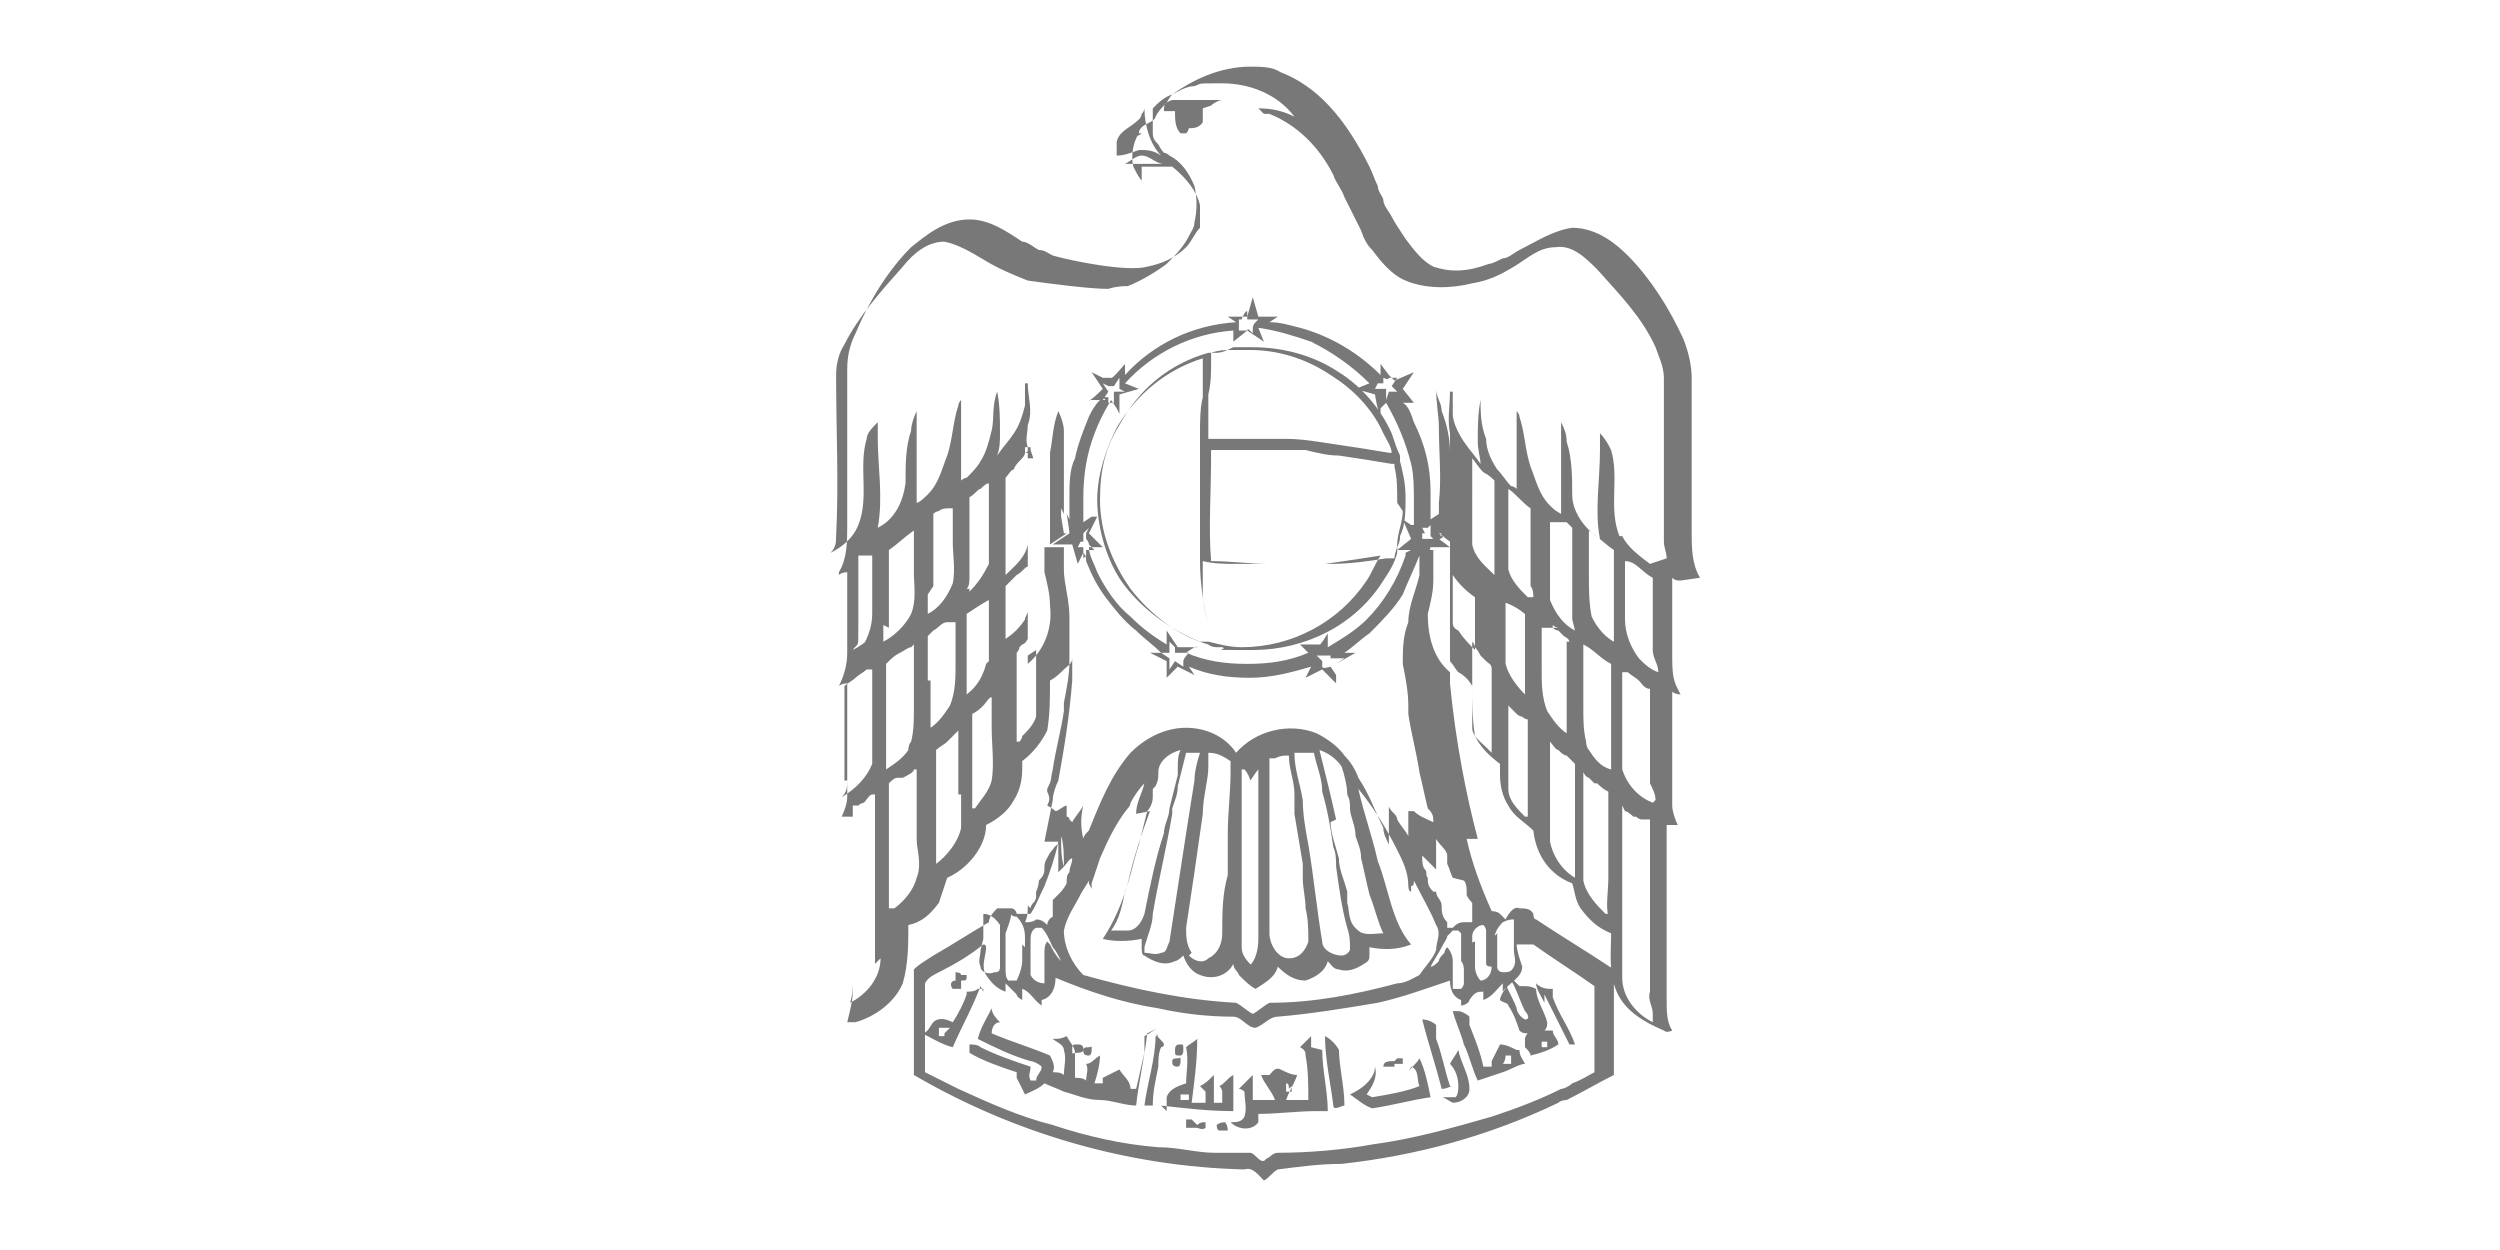 <?xml version="1.0" encoding="UTF-8"?>
<svg id="Layer_2" xmlns="http://www.w3.org/2000/svg" version="1.1" viewBox="0 0 90 45">
  <!-- Generator: Adobe Illustrator 29.3.1, SVG Export Plug-In . SVG Version: 2.1.0 Build 151)  -->
  <defs>
    <style>
      .st0 {
        fill: #787878;
      }
    </style>
  </defs>
  <path class="st0" d="M52.3,39.1c-.1,0-.2.1-.4.1-.2-.8-.5-1.7-.7-2.5.2,0,.4.1.5.2,0,.2,0,.3,0,.5.2.5.3,1.1.5,1.7h0ZM50.7,19.9h0s0,0,0,0h0ZM55.9,22.6h0s0,0,0,0c0,0,0,0,0,0,0,0,0,0,0,0,0,0,.1,0,.2,0,0,0-.1,0-.2-.1ZM54,38.2s0,0,0,0c0,0,0,0,0,0h0ZM41.5,28.5s0,0,0,0h0,0ZM36.9,16.3h0s0,0,0,0h.2c0-.1,0-.2,0-.2h-.2ZM52.2,38.3c.2.2.3.5.3.8,0,.1,0,.3-.1.4-.1,0-.3,0-.5,0,.1,0,.2.1.4.2.3,0,.6-.2.6-.5,0-.5-.3-.9-.4-1.4-.1.2-.2.3-.3.5ZM52.6,37.8s0,0,0,0c0,0,0,0,0,0h0ZM47.9,23.8h0s0,0,0,0h0ZM54.7,37.8c0,.2.1.3.2.5-.2,0-.5.2-.8.3-.3.1-.6.2-.9.3-.2-.4-.3-.9-.5-1.3-.1-.4-.3-.8-.4-1.2,0,0,.1,0,.2,0,.1,0,.3.1.4.2,0,.1,0,.2,0,.3.2.5.4,1,.5,1.5,0,0,.2,0,.3,0,0,0,0-.2,0-.2.1-.2.2-.4.3-.6.2,0,.4.1.6.2ZM54.4,38.1s0,0,0-.1c0,0-.2,0-.2,0,0,0,0,.2-.1.3,0,0,0,0,0,0h0s0,0,0,0c.1,0,.2,0,.3,0ZM50.2,19.7s0,0,0,0h0ZM60.5,20.9h0c0,.1,0,0,0,0-.1,0-.2,0-.3-.1,0,.1,0,.2,0,.4,0,.8,0,1.7,0,2.5s.1.9.3,1.3c0,0-.2,0-.3-.1,0,.3,0,.7,0,1v1.5c0,.5,0,1.1,0,1.6,0,.2.1.5.2.7h0c0,0-.2,0-.2,0,0,0-.1,0-.2,0,0,1.2,0,2.4,0,3.6,0,.9,0,1.8,0,2.7,0,.4,0,.8.2,1.1,0,0-.2.1-.3,0-.7-.3-1.4-.7-1.7-1.4-.3-.7-.2-1.4-.2-2.1-.5-.2-.8-.5-1.1-.9-.2-.3-.2-.6-.3-.9-.8-.3-1.3-1-1.4-1.9-.3-.3-.7-.5-.9-.9-.2-.3-.3-.7-.3-1.1,0-.1,0-.2,0-.4-.4-.3-.7-.6-.9-1-.1-.6-.1-1.2-.1-1.8h0c-.1-.2-.3-.4-.5-.5-.1-.1-.2-.3-.3-.4h0c0,0,0,0,0,0,0,.3,0,.5,0,.8.2,2.1.6,4.1,1,5.6h0s0,0,0,0c0,0-.1,0-.2,0,0,0-.2,0-.2,0,.2.9.5,1.7.9,2.6,0,0,.2,0,.3.1l.2.2c.1-.2.3-.5.5-.4.2,0,.4,0,.5.2,0,0,0,.2.1.2h0s0,0,0,0c.9.6,1.9,1.2,2.8,1.8,0,1.2,0,2.6,0,3.8-.6.3-1.1.6-1.7.9,0,0-.2,0-.3.1-2.5,1.2-5.1,1.9-7.8,2.2-.8,0-1.5.1-2.3.2-.2.1-.3.3-.5.4h0c-.2-.2-.4-.5-.7-.4-4.2-.1-8.3-1.3-11.9-3.4v-3.8c.2-.2.4-.3.7-.5.7-.4,1.3-.8,2-1.2h0c0-.2.2-.4.3-.5.2,0,.3,0,.5,0,.1,0,.2.1.2.2h.3c0,0,.2,0,.2,0,.2-.3.3-.6.5-1,.2-.5.4-1.1.5-1.6,0,0-.1,0-.1,0h-.1c0,0-.2,0-.3,0h0,0c.1-.5.2-1,.3-1.5,0-.2.1-.5.2-.7.2-1.1.4-2.3.5-3.6,0-.3,0-.6,0-.8,0,0,0,0,0,0h0c0,.2-.2.3-.3.4-.1.1-.3.3-.5.4h0c0,.6,0,1.2-.1,1.8-.2.4-.5.8-.9,1.1,0,.1,0,.2,0,.3,0,.4-.1.8-.3,1.1-.2.4-.6.7-1,.9,0,.8-.7,1.6-1.4,1.9-.1.3-.2.6-.3.9-.3.4-.6.7-1.1.8,0,.7,0,1.4-.2,2.1-.3.7-1,1.2-1.7,1.4,0,0-.2,0-.3,0,.1-.4.2-.8.2-1.1,0-.9,0-1.8,0-2.7,0-1.2,0-2.4,0-3.6,0,0-.1,0-.2,0h-.2c0,0,0,0,0,0,.1-.2.2-.5.2-.7,0-.5,0-1.1,0-1.6v-1.5c0-.3,0-.6,0-1,0,0-.2,0-.3.1h0s0,0,0,0c0,0,0,0,0,0,.2-.4.3-.8.3-1.2,0-.8,0-1.7,0-2.5,0-.1,0-.2,0-.4,0,0-.2,0-.3.1h0s0-.1,0-.1c.3-.5.3-1.1.3-1.7h0v-1.1c0-.6,0-1.3,0-1.9,0-.8,0-1.6,0-2.4v-.2c0-.5.1-.9.3-1.3h0c.5-1.2,1.2-2.3,2-3.1.5-.4,1.2-1,2.1-1,.7,0,1.3.4,1.9.8.2,0,.4.2.6.3.2,0,.3.1.5.2.7.2,2.7.6,3.4.4.5-.1,1-.3,1.4-.7.2-.2.3-.5.5-.7h0c0-.1,0-.2,0-.2,0-.2,0-.4,0-.6-.1-.5-.5-1-1-1.4h0c-.3,0-.7,0-1.1,0,0,0,0,.2,0,.3v.2s0,0,0,0h0c-.1-.1-.2-.3-.3-.5-.1-.4,0-.9.2-1.2,0-.2.2-.3.4-.4,0,0,.2-.1.2-.2.1-.2.2-.3.4-.5,0,0,.1-.2.2-.3h0c.7-.5,1.7-1,2.8-1h0c.4,0,.8,0,1.1.2,1.3.5,2.3,1.6,3.2,3.4.1.2.2.5.3.7,0,.2.2.4.2.5,0,.2.2.4.3.6.1.2.3.5.5.8.3.4.6.8,1,1,.6.2,1.2.2,2-.1.1,0,.3-.1.5-.2.2,0,.4-.2.6-.3.6-.3,1.2-.7,1.9-.8h0c.9,0,1.6.6,2,1,.8.8,1.5,1.9,2,3h0c.2.5.3,1,.3,1.4,0,.9,0,1.7,0,2.6,0,.7,0,1.3,0,1.9v1h0c0,.6,0,1.2.3,1.7h0ZM41,5.4c.3,0,.5,0,.8.2-.4-.4-.6-1.1-.6-1.7,0,0,0,.1-.1.2,0,0,0,.1-.1.2-.3.3-.7.4-.8.8,0,.2,0,.4,0,.5.3,0,.5-.1.8-.2ZM41.9,5.9h0c-.3,0-.5-.3-.8-.3-.2,0-.4.2-.6.3.3,0,.6,0,.9,0,.1,0,.3,0,.4,0,0,0,0,0,.1,0h0ZM30.9,23.5c.3-.4.5-.9.5-1.4,0-.3,0-.6,0-.9v-1.2s0,0,0,0c0,0,0,0,0,0,0,0,0,0-.1,0,0,0,0,0,0,0h0s0,0,0,0c0,0,0,0-.1,0,0,0,0,0,0,0,0,0,0,0-.1,0,0,0,0,0-.1,0,0,0,0,0,0,0,0,0,0,0,0,0,0,0-.1,0-.1,0h0c0,.9,0,1.8,0,2.6s0,.5-.2.8h0c.2-.1.5-.3.7-.5ZM30.5,28.1c0,.2,0,.4-.2.6.5-.3.9-.7,1.1-1.2,0-.2,0-.4,0-.6v-2.8h-.2c-.1.1-.3.2-.4.3-.1.1-.3.2-.4.3v1.6h0c0,.6,0,1.2,0,1.8ZM31.5,34.7c0-1.5,0-2.9,0-4.4,0-.4,0-.7,0-1.1,0-.2,0-.4,0-.6h0s0,0-.1,0c-.1,0-.2.2-.3.3,0,0,0,0,0,0,0,0,0,0,0,0,0,0-.1,0-.2.1,0,0-.1,0-.2,0v.5c0,.8,0,1.6,0,2.4,0,0,0,.2,0,.2h0c0,1.1,0,2.2,0,3.2,0,.3,0,.5-.1.8,0,0,0,0,0,0h0s0,0,0,0c.6-.3,1.1-.9,1.1-1.6ZM31.8,22.5s0,0,0,.1c0,.1,0,.3,0,.5.4-.2.8-.6,1-1,.2-.5.1-1,.1-1.5,0-.5,0-1,0-1.5h0c0,0,0,0,0,0-.3.2-.6.5-.9.7h0c0,.2,0,.3,0,.4h0c0,.8,0,1.6,0,2.4ZM31.9,27.7c.3-.2.6-.4.8-.7,0,0,0-.2.1-.3.1-.4.1-.8.1-1.2v-2.3s0,0-.1.1c-.1,0-.2.1-.4.2-.2.1-.3.2-.5.4h0c0,.2,0,.4,0,.5s0,.3,0,.5h0c0,.2,0,.3,0,.4v2.2c0,0,0-.1,0-.2,0,.2,0,.3,0,.5h0ZM33,31.6c.2-.5,0-1,0-1.4v-2.5h0s0,0-.1,0c0,.1-.2.2-.4.3,0,0-.1,0-.1,0,0,0,0,0-.1,0-.1,0-.2.1-.3.2h0c0,.8,0,1.6,0,2.4s0,.4,0,.7c0,.4,0,.9,0,1.4,0,0,.1,0,.2,0,.4-.3.7-.7.8-1.1h0c0,0,0,0,0,0ZM33.4,21.4c0,.2,0,.5,0,.7.4-.2.7-.6.9-1.1.1-.5,0-1,0-1.5v-.3c0-.3,0-.6,0-.9h0s0,0,0,0c0,0,0,0,0,0,0,0-.2,0-.2,0,0,0-.2,0-.3.1,0,0-.1,0-.2.1h0c0,0,0,0,0,0h0s0,0,0,0c0,.9,0,1.7,0,2.6ZM33.5,24.5v1.7s0,0,0,0c.3-.2.5-.5.7-.8,0,0,0,0,0,0,.2-.5.2-1,.2-1.5v-.7c0-.3,0-.5,0-.8h0c0,0-.2,0-.3,0-.2,0-.3.2-.5.3,0,0-.1.1-.2.2h0c0,.3,0,.6,0,.8v.8h0,0ZM34.5,28.6c0-.8,0-1.6,0-2.3h0s0,0,0,0c0,0-.1.1-.2.2h0c0,0-.1.1-.2.2-.1.1-.3.2-.4.3h0c0,.8,0,1.5,0,2.2,0,.6,0,1.3,0,1.9.4-.3.8-.8.9-1.3h0c0-.4,0-.8,0-1.2ZM34.9,21.3c.3-.3.5-.6.7-1,0-.1,0-.2,0-.4,0-.3,0-.6,0-1,0-.5,0-1,0-1.5h0c-.1,0-.2.1-.3.2,0,0,0,0,0,0,0,0,0,0,0,0-.1,0-.2.2-.4.3h0c0,1,0,1.9,0,2.9,0,.1,0,.3-.1.4,0,0,.1,0,.1,0ZM35.6,23.8s0,0,0,0c0-.2,0-.3,0-.5v-1.1c0-.2,0-.4,0-.6h0c-.2.1-.5.3-.8.5v1.8h0s0,0,0,0v.9c0,0,0,.2,0,.2.4-.3.6-.7.7-1.1ZM35.7,26.1c0-.3,0-.7,0-1h0c-.1,0-.2.2-.3.3-.1.1-.2.2-.4.3h0c0,1.2,0,2.3,0,3.4,0,0,0,0,.1,0,.2-.3.5-.6.6-1h0c.1-.6,0-1.3,0-1.9ZM36.2,22.8v.2c.3-.2.5-.4.7-.7,0-.1.1-.2.1-.3v-.3c0-.4,0-.9,0-1.3h0c-.1,0-.2.2-.4.3,0,0,0,0,0,0-.1.1-.3.3-.4.4h0v.8c0,.3,0,.6,0,.9h0ZM37,23.6v-.6h0c0,0,0,0,0,0,0,0,0,0,0,0h0s0,0,0,0c0,0-.1.2-.2.2,0,0-.1.1-.1.1,0,0,0,.1-.1.2h0c0,0,0,.1,0,.1h0s0,0,0,0c0,0,0,0,0,0h0c0,1.1,0,2.1,0,3.1,0,0,.1,0,.1,0h0c0,0,.1-.1.1-.2.2-.2.4-.4.5-.7h0c0-.8,0-1.6,0-2.4ZM37.1,16.2h0s-.2.1-.2.1h0c0,.1-.1.2-.2.3,0,0-.2.2-.2.3-.1,0-.2.2-.3.3h0c0,.9,0,1.8,0,2.8s0,.5,0,.7c.3-.3.7-.6.8-1.1,0-.6,0-1.2,0-1.8,0-.5,0-.9,0-1.3h0s0,0,0,0h.2ZM37,32.6c0,.2,0,.4-.1.6,0,0,0,0,.1,0,0,0,.2,0,.3-.1.2,0,.3.1.4.2h0c0,0,0-.2.2-.3,0,0,0-.2,0-.3,0-.1,0-.2,0-.3,0,0,.1-.1.2-.2.1-.1.2-.2.3-.4,0-.2,0-.3.1-.4,0-.2.1-.3.1-.5-.1,0-.2.2-.3.3,0,0-.1.1-.2.2h0s0,0,0,0c0-.3,0-.7,0-1h0c-.1,0-.2.2-.3.3-.1.2-.2.3-.2.5,0,.2,0,.3-.2.5,0,0,0,.2-.1.4,0,0,0,.2,0,.2,0,0,0,.1-.1.2,0,0-.1.1-.1.2h0s0,0,0,0ZM38.2,30.1s0,0,0,0h0s0,0,0,0c0,.4,0,.8.1,1.1,0-.4,0-.8-.1-1.1h0ZM38.3,30h0s0,0,0,0h0s0,0,0,0ZM41.5,28.4h0s0,.3,0,.3c0,.2-.1.4-.2.5-.1.4-.2.8-.3,1.2-.2.6-.3,1.2-.5,1.7-.1.5-.2,1-.5,1.4.2,0,.4,0,.6,0,.3,0,.5-.3.6-.6.2-1,.4-2,.7-2.9,0-.3.2-.6.2-.9h0c.1-.4.2-.8.3-1.2,0,0,0-.2,0-.2h0c0-.3,0-.5.1-.7-.4.1-.8.4-.8.8h0s0,0,0,0c0,.2,0,.3-.1.5h0,0s0,0,0,0h0ZM42.8,34.4h0c.2.2.5.3.7.1.4-.2.5-.6.5-.9,0-.7,0-1.4.2-2.1,0-.5,0-1,0-1.5,0-.7.1-1.5.1-2.2v-.4h0c-.3-.2-.5-.3-.8-.3,0,.2,0,.3,0,.5,0,.5-.2,1.1-.2,1.7-.1.7-.2,1.4-.3,2.1h0c-.1.7-.2,1.3-.3,2,0,.3,0,.6.2.9ZM43.3,27.1c-.2,0-.3,0-.6,0-.1.4-.2.8-.3,1.2,0,.3-.1.5-.2.8,0,0,0,.2,0,.2h0c-.2,1.2-.5,2.4-.7,3.6,0,.4-.2.8-.3,1.2,0,0,0,.2,0,.2.2,0,.4.1.6,0,.2,0,.2-.2.3-.4.2-1.3.4-2.6.6-3.9.1-.6.2-1.3.3-1.9h0c0-.3.1-.7.2-1ZM40.9,29.3c0-.4.2-.7.3-1.1-.2.2-.4.5-.5.7,0,0,0,.1-.1.2-.4.5-.7,1.1-1,1.8-.1.3-.2.6-.3.9v.2s-.1-.2-.1-.2c0,0,0,0,0,0,0,0,0-.1,0-.1-.1.2-.2.3-.3.5-.2.4-.5.8-.6,1.3,0,.6.3,1.2.7,1.6,0,0,0,0,0,0,1.8.5,3.6.9,5.5,1h0c.2.1.4.3.6.4.2-.1.4-.3.6-.4h0c1.6,0,3.1-.3,4.6-.7.3,0,.6-.2.8-.3h0c.2-.3.5-.6.6-.9,0-.3.2-.6,0-.9-.2-.5-.5-1-.8-1.6h0c0,.1,0,.2-.1.2v.2c-.1,0-.1-.2-.1-.2,0-.5-.2-.9-.4-1.3-.4-.8-.9-1.6-1.4-2.2.2.9.5,1.7.7,2.6.4,1,.5,2.2,1.2,3h0s0,0,0,0c-.5.2-1,.2-1.5.1,0,.1,0,.2,0,.3,0,.1,0,.2-.2.3-.3.2-.6.3-.9.2-.2,0-.3-.2-.4-.3-.1.4-.5.6-.8.7-.4,0-.7-.2-1-.5-.1.4-.5.6-.8.8h0s0,0,0,0c-.2-.1-.4-.3-.6-.5,0-.1-.2-.2-.2-.4-.2.4-.7.6-1.2.4-.3-.1-.5-.4-.6-.7,0,0-.2.2-.3.2-.4.2-.8,0-1.1-.2-.1,0-.1-.2-.1-.3v-.3c-.5.1-1,.1-1.4,0h0s0,0,0,0c.4-.6.7-1.3.9-2,.2-.9.5-1.8.8-2.6h0s0,0,0,0ZM44.8,34.9c.4-.2.5-.7.5-1.1,0-.9,0-1.7,0-2.6,0-1.2,0-2.3,0-3.5-.1.1-.2.3-.3.4h0c0,0,0,0,0,0,0-.1-.1-.3-.2-.4,0,0,0,0-.1,0,0,.9,0,1.8,0,2.6,0,1.3,0,2.6,0,3.8h0c0,.3.2.5.4.7ZM47.1,27.1c-.2,0-.4,0-.5,0,0,.6.2,1.1.3,1.7h0c0,.5.1,1.1.2,1.6.2,1.2.3,2.3.5,3.5,0,.3.4.5.7.5,0,0,.2,0,.3-.2,0-.3,0-.5-.1-.8-.2-.7-.3-1.5-.4-2.2,0-.2,0-.5-.1-.7-.1-.7-.2-1.3-.4-2h0c0-.5-.2-.9-.3-1.4ZM47.9,29.6c0,.4.2.9.3,1.3,0,.4.2.8.3,1.2,0,.1,0,.3,0,.4.1.3,0,.7.4,1,.2.2.6.1.9.1-.2-.4-.3-.9-.5-1.4-.1-.4-.2-.9-.3-1.3,0-.3-.1-.5-.2-.8,0-.4-.2-.7-.2-1,0-.2,0-.3-.1-.5,0-.3-.1-.7-.2-1h0c-.2-.3-.5-.5-.8-.6h0c.2.8.4,1.6.6,2.5ZM46.6,29.1c0-.2,0-.3,0-.5,0-.5-.2-.9-.2-1.4-.2,0-.3,0-.5.1,0,0-.1,0-.2,0h0c0,.3,0,.6,0,.9,0,.6,0,1.3,0,1.9,0,.8,0,1.6,0,2.4,0,.4,0,.7,0,1.1,0,.4.3.9.7.9.4,0,.6-.3.7-.6,0-.4,0-.8-.1-1.2,0-.4-.1-.7-.1-1.1,0-.2,0-.3,0-.5h0c-.1-.6-.2-1.2-.3-1.8h0c0-.1,0-.3,0-.4ZM52.6,33.8v-.2c0,0,0,0-.1-.1,0,0-.1,0-.2,0,0,0-.1.1-.2.2,0,.1-.1.2-.2.4-.1.2-.3.5-.4.7.1,0,.2-.1.3-.2,0-.1.1-.2.2-.3,0,0,0-.1.1-.2h0s0,0,0,0c.1.1.2.3.2.5,0,.1,0,.2,0,.4v.2c0,.2,0,.3,0,.4,0,0,0,0,.2,0h.1s0,0,0,0c0,0,.1-.1.1-.2h0c0-.2,0-.4,0-.5,0,0,0-.2-.1-.3,0,0,0,0,0-.2,0,0,0,0,0,0,0-.2,0-.4,0-.5ZM37.8,34h0c.1.2.2.4.4.6h0s0,0,0,0h0s0,0,0,0h0s0,0,0,0h0c-.1-.2-.2-.4-.3-.5-.1-.2-.2-.5-.4-.7,0,0-.1,0-.2,0-.2.1-.2.3-.2.5h0c0,0,0,.1,0,.2,0,0,0,.1,0,.2,0,0,0,0,0,0,0,0,0,0,0,0,0,0,0,0,0,0,0,0,0,.2,0,.2h0c0,.1,0,.2,0,.3,0,0,0,.2,0,.3h0c.1.2.3.3.5.3,0-.2,0-.4,0-.6h0c0-.2,0-.4,0-.5,0-.1,0-.3.1-.4h0s0,0,0,0c0,0,0,0,0,0h0ZM36.2,34h0c0,0,0,.2,0,.3,0,0,0,.1,0,.2,0,.1,0,.2,0,.4,0,.1,0,.3.1.4,0,0,.1,0,.2,0h.1c.1-.2.2-.5.2-.7v-.4h0c0-.1,0-.1,0-.2,0,0,0,0,0,0,0,0,0,0,0,0,0,0,0,0,.1.1,0,0,0,0,0,0v-.3c0-.2,0-.5-.3-.8,0,0-.2,0-.2-.1,0,.2-.1.4-.2.7,0,0,0,.2,0,.2ZM35.3,34.2c0,.2-.1.4,0,.6,0,.2.3.3.5.2.1,0,.2,0,.2-.2,0-.2,0-.4,0-.6,0-.2,0-.3,0-.5h0c0-.1,0,0,0,0h0s0,0,0,0h0c0,0,0-.1,0-.2,0,0,0,0,0-.1,0,0,0,0,0-.1-.2-.3-.4-.4-.6-.4h0s0,0,0,0c0,0,0,0,0,0,0,0,0,.1,0,.2v.5s0,0,0,0c0,0,0,.1,0,.2h0ZM54.6,34c0,.2.1.5.2.8,0,.4-.5.6-.7.9h0c0,0,0-.2,0-.3-.2.2-.4.5-.7.6,0-.1,0-.2,0-.3-.2,0-.3,0-.5.3,0,.1-.2.2-.3.2,0,0,0-.2,0-.2-.3-.1-.4-.4-.4-.7,0,0,0,0,0,0-.9.3-1.7.6-2.6.8-1.2.2-2.4.4-3.6.5-.3,0-.5.3-.8.4-.3,0-.5-.4-.8-.4-.9,0-1.8-.1-2.7-.3-1.3-.2-2.5-.6-3.7-1.1h0s0,0,0,0c0,.3-.1.7-.5.8,0,0,0,.2,0,.2-.3-.2-.4-.5-.7-.6v.4c0,0-.2-.1-.2-.2-.1-.1-.3-.3-.4-.4,0,0,0,.2,0,.3-.3-.1-.5-.3-.7-.6-.2-.3,0-.7,0-1h0c0,0,0-.1-.1-.1,0,0,0,0,0,0-.5.4-1,.7-1.6,1-.2.1-.4.2-.5.4,0,.1,0,.3,0,.4v2.8c.4.2.8.4,1.2.6,1.1.5,2.2,1,3.4,1.3,1.2.4,2.5.7,3.8.8.7,0,1.4.2,2,.2.4,0,.9,0,1.3,0,.2,0,.4.5.6.2.1,0,.2-.2.4-.2,1.1,0,2.3-.1,3.4-.3,1.5-.2,2.9-.6,4.3-1,.9-.3,1.7-.6,2.5-1,.1,0,.3-.1.4-.2.3-.1.6-.3.8-.4,0-1,0-2.1,0-3.1-.7-.5-1.5-1-2.2-1.5,0,0-.2,0-.2,0h0s0,0,0,0h0ZM53.7,33.8l.2-.2h0c0,.3,0,.5,0,.7,0,.2,0,.4,0,.5h0c0,.2.2.2.2.2.2,0,.3,0,.4-.2.1-.2,0-.4,0-.6,0,0,0-.2,0-.3,0,0,0,0,0,0h0v-.4c0-.2,0-.3,0-.4-.1,0-.2,0-.4.1-.2.2-.3.4-.3.6ZM52.9,34.1c0-.1.1-.2.2-.2h0s0,.9,0,.9c0,.2.1.4.2.5.2,0,.4-.2.4-.5h0c0,0-.2,0-.2-.1,0,0,0-.2,0-.3,0-.2,0-.3,0-.5,0,0,0-.1,0-.2v-.2c0,0,0-.1-.1-.2h0c-.2,0-.4.2-.4.4h0s0,0,0,0v.4ZM52.3,31.6c-.1-.2-.1-.3-.2-.5,0-.1,0-.2,0-.3,0-.2-.3-.4-.4-.6,0,.2,0,.3,0,.5,0,0,0,.2,0,.3,0,0,0,.2,0,.3h0c0,0,0,0,0,0-.2-.2-.3-.3-.5-.5,0,.2,0,.4.1.5s0,.2.1.3c0,.2,0,.3.2.5h.1c0,.2.2.3.2.5,0,.2,0,.4.2.6v.2c.1,0,.2,0,.2,0h0c.1-.1.2-.2.4-.2,0,0,.2,0,.2,0,0,0,0,0,.1,0,0,0,0-.2,0-.3,0-.1,0-.3,0-.4,0,0,0,0,0,0,0,0-.2-.2-.2-.3,0,0,0-.1,0-.1h0c0-.1,0-.3-.1-.4ZM53.7,27.1s0,0,0,0c0-1,0-2,0-3h0c0-.2-.1-.2-.2-.3,0,0-.1-.1-.2-.2,0,0-.1-.2-.2-.3,0,0,0-.1-.1-.2h0v.7c0,.8,0,1.6,0,2.4,0,.3.3.5.5.7s0,0,.1.1h0s0,0,0,0c0,0,0,0,0,0h0ZM53,17.8c0,.6,0,1.2,0,1.8.1.5.5.8.8,1.1,0-.2,0-.5,0-.7,0-.9,0-1.8,0-2.7h0c-.1-.1-.2-.2-.4-.3-.2-.2-.3-.4-.4-.5h0c0,0,0,0,0,0,0,.4,0,.9,0,1.3ZM55,25.9c0,0-.1,0-.2-.1,0,0-.1,0-.2-.1-.1-.1-.2-.2-.3-.3h0c0,.4,0,.7,0,1,0,.7,0,1.3,0,2,0,.4.3.7.6,1,0,0,0,0,.1,0v-3.3h0ZM55,22.2c-.2-.2-.5-.4-.8-.5,0,0,0,0,0,0,0,0,0,0,0,0,0,0,0,0,0,0,0,.2,0,.4,0,.6v1.1c0,.2,0,.3,0,.5s0,0,0,0c.1.4.4.8.7,1.1v-.2c0-.3,0-.6,0-.9v-1.8h0s0,0,0,0h0ZM55.2,21.5c0-.1,0-.3-.1-.4,0-.9,0-1.9,0-2.8h0c-.3-.2-.5-.5-.8-.7h0c0,.6,0,1.1,0,1.6,0,.3,0,.7,0,1,0,.1,0,.2,0,.3.1.4.4.7.7,1,0,0,.1,0,.2,0ZM56.4,27.2h0c0,0,0,0,0,0-.1,0-.2-.1-.3-.2,0,0,0,0,0,0h0s0,0,0,0c-.1,0-.2-.2-.3-.3,0,0,0,0,0,0h0c0,.8,0,1.6,0,2.4,0,.4,0,.8,0,1.2.1.5.4,1,.9,1.3,0-.6,0-1.3,0-1.9,0-.7,0-1.5,0-2.2ZM56.5,23.1h0c0,0,0-.1-.2-.2,0,0-.1-.1-.2-.2,0,0,0,0,0,0,0,0-.1,0-.2,0,0,0,.1,0,.2,0,0,0-.1,0-.2-.1h0s0,0,0,0c0,0,0,0,0,0,0,0,0,0,0,0,0,0,0,0-.1,0,0,0-.2,0-.3,0h0c0,.3,0,.6,0,.8v.7c0,.5,0,1,.2,1.5,0,0,0,0,0,0,.2.3.4.6.7.8,0,0,0,0,0,0,0-.5,0-1.1,0-1.7v-.8h0c0-.3,0-.5,0-.8ZM56.6,22.3c0-.2,0-.5,0-.7,0-.9,0-1.7,0-2.6h0s0,0,0,0h0c0,0-.1-.1-.2-.2,0,0,0,0,0,0,0,0-.1,0-.2,0h0s-.2,0-.2,0c0,0-.2,0-.2,0h0c0,.4,0,.7,0,1v.3c0,.5,0,1,0,1.5h0c.2.5.5.9.9,1.1ZM57.9,33c-.1-.4,0-.9,0-1.4,0-.2,0-.4,0-.7,0-.8,0-1.6,0-2.4h0c-.2-.1-.3-.2-.4-.3,0,0-.1,0-.1,0,0,0-.1-.1-.2-.2,0,0-.1,0-.2-.2,0,0,0,0,0,0h0c0,.9,0,1.7,0,2.5s0,1,0,1.4h0c.1.5.5.9.8,1.2h0s.1,0,.1,0ZM58,27.8c0-.2,0-.3,0-.5,0,0,0,.1,0,.2v-2.2c0-.1,0-.2,0-.3h0c0-.2,0-.4,0-.6,0-.2,0-.3,0-.5h0c-.4-.2-.6-.5-1-.7v.7c0,.2,0,.5,0,.7v.9c0,.4,0,.8.1,1.2,0,0,0,.2.1.3h0c.2.3.4.6.8.7ZM58.1,23.2c0-.1,0-.3,0-.5,0,0,0-.1,0-.1,0-.8,0-1.6,0-2.4,0-.1,0-.2,0-.4h0c-.3-.2-.6-.5-.9-.7,0,0,0,0,0,0h0c0,.5,0,1,0,1.6,0,.5,0,1,.1,1.5h0c.2.4.5.8,1,1ZM59.5,36.5c0-.3-.2-.5-.1-.8,0-1,0-2.1,0-3.1h0c0-.1,0-.2,0-.2,0-.8,0-1.6,0-2.4v-.5c0,0,0,0-.1,0,0,0-.1,0-.2,0,0,0-.1,0-.2-.1,0,0,0,0-.1,0,0,0-.2-.2-.3-.2,0,0-.1-.2-.1-.2h0c0,.3,0,.5,0,.7,0,.4,0,.7,0,1.1,0,1.5,0,2.9,0,4.4h0c0,.7.5,1.3,1.1,1.6ZM58.5,28.8s0,0,0,0c0,0,0,0,0,0ZM59.6,28.8c0-.2-.1-.4-.2-.6,0-.6,0-1.2,0-1.8v-1.6c-.2,0-.3-.2-.4-.3-.1-.1-.3-.2-.4-.3h-.2v2.9c0,.2,0,.4,0,.6h0c.2.6.6,1,1.1,1.2ZM59.7,24.2c0-.3-.2-.5-.2-.8,0-.9,0-1.7,0-2.6h0c-.4-.2-.6-.6-1-.6v1.2c0,.3,0,.6,0,.9,0,.5.2,1,.5,1.4h0c.2.2.4.4.7.5ZM60,20.1c0-.2-.1-.4-.1-.6,0-2,0-3.9,0-5.9,0-.4-.2-.8-.3-1.1-.5-1.1-1.3-1.9-2.1-2.8-.4-.4-.9-.9-1.5-.8-.6,0-1,.4-1.5.7-.5.3-.9.5-1.5.6h0c-.8.2-1.7.2-2.4-.1-.5-.2-.9-.7-1.2-1.1-.2-.2-.3-.4-.4-.7-.2-.4-.4-.8-.6-1.2-.1-.3-.3-.5-.4-.8-.5-1-1.3-1.8-2.3-2.2h-.2c0,0-.2-.2-.2-.2.5,0,.9.1,1.3.3-.6-.8-1.6-1.2-2.6-1.2s-.7,0-1,.1c-.3,0-.6.2-.8.3-.3.1-.5.3-.7.5,0,0,0,0,0,0h0c0,.3,0,.5,0,.7h0c0,0,0,.1,0,.2,0,.2.1.3.2.4,0,0,0,0,0,0,0,0,.1.2.2.3h0c0,0,.1,0,.2.1,0,0,0,0,0,0,.4.2.7.6.9,1.1.1.4.1.9,0,1.3,0,.2-.1.3-.2.5-.2.4-.5.7-.8,1-.4.3-.9.6-1.4.8h0c-.1,0-.4,0-.7.1-.7,0-2.2-.2-2.9-.3h0c-.5-.2-1-.4-1.5-.7-.5-.3-1-.6-1.5-.7-.6,0-1.1.4-1.5.9-.8.9-1.6,1.8-2.1,2.8-.2.3-.3.7-.3,1.1,0,2,.1,3.9,0,5.8,0,.2,0,.4-.2.6.4-.2.8-.5,1-1,.4-1,0-2.1.3-3.1,0-.2.2-.4.4-.6,0,.2,0,.4,0,.6,0,1,.2,2.1,0,3.2,0,0,0,0,0,0,.6-.3.9-.9,1-1.6,0-.7,0-1.3.2-1.9,0-.2.1-.5.2-.7h0c0,1,0,2,0,3,0,0,0,.2,0,.3.1,0,.3-.2.4-.3.4-.4.5-.9.7-1.4.2-.6.2-1.2.4-1.8,0,0,0-.1.1-.2v2.2c0,.1,0,.2,0,.3,0,.1,0,.3,0,.4,0,0,.1-.1.2-.1.2-.2.4-.4.5-.6.2-.3.3-.7.4-1.1.1-.4,0-.9.2-1.4.1.5.1,1,.1,1.5,0,.3,0,.5-.1.8h0c.2-.3.4-.5.6-.8.2-.3.3-.6.4-1,0-.3,0-.5,0-.8h.1c0,.5.2,1,0,1.5,0,.3-.1.5,0,.8h0c0,.3,0,.5,0,.8,0,.4,0,.9,0,1.3,0,.4,0,.9,0,1.3,0,.3,0,.6,0,.8h0c0,.8,0,1.5,0,2.2,0,.5,0,.9,0,1.4h0s0,0,0,0c.6-.5.9-1.3.8-2.1,0-.4-.1-.8-.2-1.2,0-.3,0-.6,0-.9h.7c0,0,0,.2,0,.2,0,.2,0,.4,0,.6,0,.5.2,1.1.2,1.7,0,.5,0,1.1,0,1.6,0,.5-.1,1-.2,1.5,0,.1,0,.2,0,.3-.1.7-.3,1.4-.4,2.1,0,0,0,0,0,0-.1.4,0,.3-.2.7,0,0,0,0,0,.1.1.2.1.3,0,.5,0,0,.2.1.3.2.1,0,.3-.2.4-.2,0,.1,0,.2,0,.4,0,0,.1,0,.1.1,0,0,0,0,.1.1,0,0,0,0,0,0,.1-.2.3-.4.4-.6,0,0,0,0,0,0-.1.4-.1.8,0,1.2,0,0,0,0,0,0,0-.1.1-.2.2-.3.4-1,.8-2,1.5-2.8,0,0,0,0,0,0,.5-.5,1.2-.9,2-.9.7,0,1.4.3,1.8.9.7-.8,1.9-1.1,2.9-.7.4.2.8.5,1,.8.2.2.4.5.5.8.4.6.6,1.2.9,1.8,0,.2.1.4.2.6,0-.2,0-.5,0-.7,0,0,0-.2,0-.3v-.4c0,.1.1.2.2.3,0,0,.1.1.1.2.1.2.3.4.4.6,0-.2,0-.5,0-.7,0,0,0-.2,0-.2,0,0,0,0,.1,0,0,0,0,0,0,0,0,0,0,0,.1,0,.2.2.5.3.7.4,0-.2,0-.3-.2-.5-.1-.4-.2-.9-.3-1.3,0,0,0,0,0,0-.1-.7-.3-1.4-.4-2.1,0-.1,0-.2,0-.3,0-.5-.1-1-.2-1.5,0-.5,0-1,.2-1.5,0-.6.3-1.2.4-1.7,0-.2,0-.5,0-.7,0,0,0-.1,0-.2h.5s0,0,0,0c0,.4,0,.7,0,1.1,0,.4-.1.8-.2,1.2,0,.8.2,1.6.8,2.1h0s0,0,0,0v-1.2c0-.8,0-1.6,0-2.3h0s.1,0,.1,0h0c0,.5,0,1,0,1.4v.3c0,.1,0,.2.2.3.2.3.4.5.6.7v-.2h0c0-.3,0-.6,0-.9v-.8c-.3-.2-.6-.5-.8-.8h-.1c0-1.2,0-2.4,0-3.5,0-.2,0-.5,0-.7h0c0-.3,0-.6,0-.9-.1-.5,0-1,0-1.5h.1c0,.3,0,.5,0,.8,0,.3.2.7.4,1,.2.3.4.5.6.8h0c0-.2-.1-.5-.1-.8,0-.5,0-1,.1-1.5,0,.4,0,.9.2,1.4,0,.4.2.8.4,1.1.2.2.3.4.5.6,0,0,.1,0,.2.1,0-.2,0-.3,0-.4,0-.1,0-.2,0-.3,0-.7,0-1.4,0-2.1,0,0,.1.1.1.2.2.6.2,1.2.4,1.8.2.5.3,1,.7,1.4.1.1.2.2.4.3,0,0,0-.2,0-.3,0-1,0-2,0-3h0c.1.2.2.4.2.7.2.6.2,1.3.2,1.9,0,.6.4,1.2,1,1.6,0,0,0,0,0,0-.2-1,0-2.1,0-3.2,0-.2,0-.4,0-.6.2.2.3.4.4.6.3,1-.1,2.1.3,3.1h.1s0,0,0,0c.2.4.6.7,1,1ZM60.5,20.9h0s0,0,0,0h0ZM60.5,21h0c0,0,0,0,0,0,0,0,0,0,0,0ZM41,4.8h0c0,0,0-.2,0-.2h0c0,0-.1,0-.2,0v.3c.1,0,.2,0,.3-.1h0ZM30.4,36.3s0,0,0,0c0,0,0,0,0,0h0ZM50.3,19.7v.2c0,0,0,0,0,0-.1.4-.3.7-.5,1-1,1.6-2.8,2.5-4.7,2.5s-.8,0-1.1-.1h-.2c0,0-.2,0-.3-.1-1.1-.3-2.1-1.1-2.8-2-.7-1-1.1-2.1-1.1-3.2s.2-1.9.7-2.7c.7-1.3,1.8-2.2,3.2-2.6,0,0,.1,0,.1,0h.2c.2,0,.4-.1.6-.2.2,0,.5,0,.7,0,1.1,0,2.2.3,3.1.9.8.5,1.5,1.3,1.9,2.2.1.3.2.6.3.8h0c0,0,0,.2,0,.2.1.4.2.8.2,1.3h0c0,.5,0,1-.2,1.4,0,.1,0,.2-.1.4h0s0,0,0,0h0ZM43.5,15.6h0s0,0,0,0v.2c.3,0,.5,0,.8,0h0c.5,0,1,0,1.6,0,.1,0,.3,0,.4,0,.6,0,1.1.1,1.8.2.7.1,1.3.2,1.9.3,0,0,0,0,.1,0,0-.2-.2-.5-.3-.7-.4-.9-1.1-1.6-1.9-2.1-.9-.6-1.9-.9-2.9-.9s-.4,0-.7,0c-.2,0-.4,0-.7.1v.3c0,.4,0,.8-.1,1.2,0,.4,0,.9,0,1.3ZM43.5,23.1c0-.1,0-.3,0-.4,0,0,0-.2,0-.2-.2-.8-.3-1.6-.3-2.3h0v-.2h0c0-1.1,0-2.3,0-3.9v-.5c0-.4,0-.9.1-1.3,0-.4,0-.8,0-1.2v-.2s0,0,0,0c-1.3.4-2.4,1.3-3.1,2.5-.4.8-.7,1.7-.7,2.6s.3,2.2,1,3.1c.7.9,1.7,1.6,2.7,2h0s0,0,.1,0ZM49.9,20c0,0-.1,0-.2,0-.6.1-1.3.2-2,.3-.5,0-1,0-1.5,0h-.4c-.3,0-.7,0-1,0-.1,0-.2,0-.3,0-.4,0-.8,0-1.2-.1,0,.3,0,.6,0,.9,0,0,0,.1,0,.2,0,.4.1.8.2,1.2,0,0,0,.2,0,.2,0,.1,0,.3,0,.4h0c.4.1.8.2,1.2.2,1.8,0,3.5-.9,4.5-2.4h0s0,0,0,0c.2-.3.3-.6.5-.9ZM50.3,18.1h0c0-.5,0-.9-.1-1.3,0,0,0,0,0-.1,0,0,0,0,0,0,0,0,0,0-.1,0-.6-.1-1.2-.2-1.9-.3-.4,0-.8-.1-1.2-.2,0,0-.1,0-.2,0-.3,0-.7,0-1,0h-.3c-.3,0-.6,0-.9,0h-1c0,1.7-.1,2.8,0,4h0s0,0,0,0c.7,0,1.4.1,2.1.1h.1c.7,0,1.4,0,2.1,0,.7,0,1.4-.1,2-.2,0,0,.1,0,.2,0,0,0,0,0,.1,0,0-.2.1-.3.1-.5,0,0,0,0,0,0h0s0,0,0,0c0-.4.2-.8.2-1.2ZM42,37.7s0,0,0,0c0,0,0,0,0,0h0ZM51.8,19.4l.4.3h-.5s-.1,0-.1,0h-.1l-.2.7v-.2c0,0-.2-.2-.2-.2-.2.5-.4.9-.6,1.4-.3.5-.8,1-1.2,1.4-.3.2-.6.5-.9.7h.4c0,0-.7.4-.7.4v.7c0,0,0,0,0,0l-.5-.5-.6.3h0l.2-.4c-.7.2-1.4.4-2.2.4s-1.5-.1-2.2-.4l.2.3h0s0,0,0,0l-.6-.3-.4.4h0c0,0,0,0,0,0v-.6c0,0-.6-.3-.6-.3h.4c-.3-.3-.6-.5-.9-.8-.4-.3-.8-.8-1.1-1.2-.3-.4-.5-.8-.7-1.3,0-.1,0-.2-.1-.3l-.2.4h0s-.2-.7-.2-.7h-.7c0,0,.6-.4.6-.4h0c0-.1-.1-.7-.1-.7h0c0,0,.1.2.1.2h0c0-.2,0-.5,0-.8,0-.5,0-1,.2-1.4.1-.5.3-1,.5-1.5.1-.2.2-.4.4-.6h-.4c0,.1.5-.4.5-.4l-.4-.6.4.2h.3c0,.1.5-.5.5-.5v.4c1-1.1,2.4-1.8,4-1.9l-.3-.2h.7l.2-.7.2.7h.7l-.3.2c.4,0,.7.1,1.1.2,1.1.3,2.1.9,2.9,1.7v-.4s.3.4.3.4l.2.2.7-.3-.4.6.4.5h0s0,0,0,0h-.4c.2.1.3.4.4.7.4.8.6,1.6.6,2.5v.2c0,.3,0,.6,0,.8l.3-.2h0s0,.2,0,.2v.5c-.1,0,0,0,0,0h0s0,0,0,0h.1ZM49.5,14h0s0,0,0,0h.2s.2,0,.2,0h0v.4h0c0,0,.1-.3.1-.3h.1s.1,0,.1,0h.1s-.2-.2-.2-.2l.2-.3h-.3c0,.1-.2,0-.2,0h0c0,0,0,0,0,0v.2h-.2ZM44.5,11.5h.1c0,0,0,.1,0,.1h0c0,0,0,.3,0,.3h0c0,0,.2,0,.2,0h.1c0-.1.1,0,.1,0h0s.1.1.1.1h0c0,0,0-.2,0-.2h0c0-.1.1-.2.1-.2h0c0,0,.1-.1.1-.1h-.4v-.3c-.1,0-.2.3-.2.3h-.4ZM39.7,14.3h.1s.1,0,.1,0v.2c.1,0,.2,0,.2,0v-.2s0-.2,0-.2h.2s.2,0,.2,0h0s-.2-.1-.2-.1h0v-.4l-.2.3h-.2c0,0-.2-.1-.2-.1l.2.3h0s-.2.3-.2.3h.1ZM39.2,19.6h.1-.1c0-.1-.1-.2-.1-.2v-.2c0,0,.1-.2.1-.2h0s-.2.2-.2.2h0s0,0,0,0h0c0,0,0-.1,0-.1v.4c0,0,0,0,0,0h-.1c0,0-.1.2-.1.2h.1s.1,0,.1,0h0v.4c0,0,.1-.1.1-.1h0c0-.1,0-.2,0-.2h0s0,0,0,0h0s.3,0,.3,0ZM42.7,23.5h-.2s-.2,0-.2,0v-.2c0,0-.2-.2-.2-.2h0c0,.1,0,.4,0,.4h-.1s-.1,0-.1,0h-.1s.3.2.3.2v.4s.2-.3.2-.3l.3.2h0c0-.1,0-.2,0-.2h0c0-.1.2-.3.2-.3h0s0,0,0,0ZM48.2,23.7h-.1s-.1,0-.1,0h-.1s0-.3,0-.3h0c0-.1,0,0,0,0v.2c0,0-.3,0-.3,0h-.2s0,0,0,0l.2.2h0c0,.1,0,.2,0,.2h0c0,.1.3,0,.3,0l.2.3v-.4s.3-.2.3-.2ZM50.8,19.8h-.5s0,0,0,0h0s0,0,0,0l.5-.4-.3-.7.3.2h.1c0-.2,0-.5,0-.9s0-.9-.1-1.3c-.2-.8-.5-1.5-.9-2.2l-.2.2v.2c-.1,0-.2-.7-.2-.7l-.7-.2h0s0,0,0,0l.5-.2c-.6-.6-1.3-1.1-2.1-1.5-.6-.2-1.2-.4-1.9-.5l.2.5h0s0,0,0,0l-.6-.4h0s-.5.4-.5.4h0c0,0,0,0,0,0v-.4c-1.5.1-2.9.8-3.9,1.9l.5.2-.7.2v.7s-.1-.2-.1-.2l-.2-.3c-.3.5-.5.9-.7,1.5-.2.6-.3,1.3-.3,2s0,.6,0,.9l.3-.2h.2c0,0-.1.2-.1.2l-.2.4.2.2.3.3h-.3s-.2,0-.2,0c0,.3.2.6.3.9.3.6.7,1.2,1.2,1.6.4.4.8.7,1.3,1v-.5c0,0,.4.6.4.6h.7c0-.1-.4.2-.4.2.7.3,1.4.4,2.2.4s1.5-.1,2.2-.4l-.3-.3h0s.1,0,.1,0h.6c0,.1.3-.4.3-.4h0c0,0,0,0,0,0v.5c.5-.3,1-.6,1.4-1,.6-.6,1.1-1.4,1.4-2.3h0c0,0,0-.1,0-.1ZM51.7,19.5h0c0,0-.2-.2-.2-.2v-.4c0,0,0,0,0,0h0c0,0-.1.1-.1.1h-.2c0-.1,0-.2,0-.2v.2c0,0,.1.2.1.2h-.1c0,.1,0,.2,0,.2h0s.1,0,.1,0h.3s0,0,0,0h0c0,0,0,.2,0,.2h0c0-.1,0-.3,0-.3h.3s.1,0,.1,0ZM54.7,35.5s0,0,.1,0c.2,0,.3,0,.5.1,0,.4.3.8.4,1.2,0,.1,0,.2-.1.3.1,0,.2,0,.3,0,0,.2.2.3.2.5-.3.2-.6.3-1,.4,0-.1-.1-.2-.2-.3v-.3c0,0,0-.1.1-.2-.1,0-.2,0-.3-.1-.1-.3-.2-.6-.4-.9,0-.1-.2-.1-.3-.2,0-.1.1-.3.2-.4,0,0,0-.1,0-.2h0s0,0,0,0c.1.3.3.6.4.9,0,.1.1.3.3.4h0c.2,0,.1-.2,0-.3-.2-.4-.3-.8-.5-1.1,0,0,0,0,0-.1ZM55.4,37.7c0,0,.2,0,.3,0v-.2c0,0-.1,0-.2,0,0,0,0,.2,0,.3ZM55.6,35.8c.3.6.6,1.2.9,1.8,0,0,0,0,0,0,0,0,.2,0,.2,0h0s0,0,0,0c-.2-.6-.6-1.1-.8-1.7,0-.1,0-.2,0-.3-.2,0-.4,0-.6-.2,0,.2.2.5.3.7h0ZM50.2,19.3s0,0,0,0c0,0,0,0,0,0h0ZM38.8,37.9c0,0,.2,0,.2-.1s0-.2-.2-.2-.2,0-.2.2,0,.1.2.1ZM50.8,38.4c.3.1.2.5.3.7-.5.2-1.1.3-1.7.4,0,0-.2-.1-.2-.1.2-.3.4-.6.3-1,0,.2-.1.4-.3.6-.2.2-.4.3-.6.4.3.2.5.4.8.5.7-.1,1.4-.3,2.1-.4-.1-.5-.2-1-.4-1.4-.1.2-.3.3-.4.5ZM34.2,37s0,0,0,0h0ZM35.4,35.3s0,0,0,0c0,0,0,0,0,0h0ZM39.2,38c0,0,.1,0,.1-.2s0-.1-.1-.1-.2,0-.2.1,0,.2.2.2ZM42.4,38.4c0,0,.1,0,.1-.2s0-.1-.1-.1-.2,0-.2.1,0,.2.2.2ZM35.3,35.5c-.3.8-.7,1.5-1,2.2-.4-.1-.7-.3-1.1-.5.2,0,.3-.3.4-.4.2-.2.5-.1.7,0,.2-.3.4-.7.5-1,0,0,0,0,0-.1.1,0,.3,0,.4-.1,0,0,.1,0,.2,0,0,0,0,.1,0,.1ZM34.2,37s0,0,0,0h-.4v.3c0,0,.2,0,.2,0,0,0,0,0,0,0,0,0,0,0,0-.1,0,0,0,0,0,0,0,0,0,0,0,0h0ZM43.4,40.4c-.1,0-.2,0-.3.1,0,0-.2-.2-.2-.2h-.2c0,.2,0,.2,0,.3.1,0,.3,0,.4,0,0,0,.2.1.3,0,0,0,0-.2,0-.3h0ZM41.3,37.2c-.1.9-.3,1.7-.4,2.6-.4,0-.9-.2-1.3-.2-.5,0-.9-.2-1.3-.3-.2-.1-.5-.2-.7-.3h0c-.2.2-.5.3-.7.4-.1-.2-.2-.4-.3-.6v-.2c-.6-.2-1.2-.4-1.7-.7,0,0,0-.2,0-.3.1,0,.3,0,.4.1.6.3,1.2.5,1.8.7,0,.2-.1.3,0,.5,0,0,.1,0,.2,0,0-.2.2-.3.2-.5-.1-.1-.3-.2-.4-.2-.7-.2-1.3-.5-1.9-.8.1-.4.3-.7.5-1.1,0,.2.2.4.3.5-.2,0-.3.2-.3.4.7.3,1.4.5,2.1.8.1.2.2.4.1.6.1,0,.3,0,.4.1,0-.3.1-.6,0-.9,0-.2-.3-.3-.4-.4.2,0,.3,0,.5-.1.1.2.3.4.3.6,0,.3,0,.6,0,.9.1,0,.3,0,.4.1,0-.2.1-.4,0-.6.2,0,.3-.2.5-.3,0,.3-.1.7-.2,1,0,0,.2,0,.3,0,0,0,0-.2,0-.2.2-.1.4-.2.6-.3.1.2.4.4.4.7,0,0,.2,0,.2,0,.1-.4.2-.9.3-1.3,0-.2,0-.4,0-.6h0s0,0,0,0c.2-.1.3-.2.5-.3ZM39.9,39.4c0,0,0-.2,0-.2h-.3s0,0,0,0c0,0,0,0,0,0,0,0,0,0,0,0,0,0,0,0,.2,0h0c0,0,.1,0,.2,0ZM41.7,37.3s-.1,0-.1,0c0,.8-.3,1.7-.4,2.5.1,0,.2,0,.3,0,0-.5.1-.9.2-1.4,0-.2,0-.5.1-.7,0,0,.1,0,.1-.1,0-.1-.2-.2-.3-.4ZM42,40c0-.2,0-.3,0-.5.1-.3.4-.4.7-.5,0-.4.1-.8,0-1.3.1-.1.3-.2.4-.3,0,.8-.1,1.5-.2,2.3.2,0,.3,0,.5,0,0-.1,0-.3,0-.4,0,0-.1-.1-.2-.2.2-.1.3-.2.5-.4,0,.3,0,.7,0,1,.1,0,.2,0,.3,0,0-.1,0-.3,0-.4,0,0,0-.1-.1-.2.2-.1.3-.3.5-.4v.2c0,.4,0,.7,0,1.1h0c-.9,0-1.7-.1-2.6-.2ZM42.8,39.4h-.3c0,0,0,.1,0,.2,0,0,.2,0,.3,0,0,0,0-.2,0-.3ZM42.5,38c0,0,.1,0,.1-.2s0-.2-.1-.2-.2,0-.2.2,0,.2.2.2ZM34.3,35.6c0,0,.2,0,.3,0,0,0,0-.2,0-.3.2,0,.2,0,.2-.2h-.2c0-.1-.2-.1-.2-.1v.3c-.2,0-.2.2-.1.3h0ZM48.2,37.8h0c-.1-.2-.3-.4-.5-.5,0,.8.2,1.7.3,2.5,0,.2.3,0,.4,0,0-.7-.2-1.4-.2-2.1h0ZM43.3,3.9c0,.1,0,.2,0,.4,0,0,0,.1,0,.1-.2.3-.5.2-.8.2,0,0,.2,0,.3,0,0,0,0,.1-.1.2,0,0,0,0,0,0,0,0-.1,0-.2,0-.2-.2-.2-.5-.2-.8-.2,0-.3,0-.4,0,0,0,0,0,0,0,0-.2,0-.3.3-.4.2,0,.4,0,.6,0,.4,0,.8,0,1.2,0-.1,0-.3.1-.4.2,0,0,0,0,0,0ZM42.9,4h0s0,0,0,0c0,0,0,0,0,0,0,0-.1,0-.1,0h-.1c0,0-.1,0-.2,0,0,0,0,0,0,0,0,0,0,0,0,0,0,0,.2,0,.3,0h0ZM47.6,37.8c0,.7.2,1.5.2,2.2-.1,0-.3,0-.4,0-.7,0-1.4.1-2.1.1v.3c-.2.3-.7.3-1,0h0c.2,0,.4,0,.5-.2.1-.3,0-.6,0-.9,0,0-.1-.1-.2-.1,0,0,.1-.1.2-.2,0,0,.2-.2.3-.3v.9h.8c-.1-.3-.4-.6-.5-.9h.3c.1-.1.2-.3.4-.2.2.1.4.2.6.2-.1.3-.3.6-.4.9.3,0,.6,0,.8,0,0-.5,0-1.1-.1-1.6,0-.1,0-.2-.2-.3.1-.1.3-.3.4-.4,0,.1,0,.3,0,.4ZM46.4,39.2h0c0-.1,0-.2-.1-.2,0,0,0,0,0,0,0,0,0,0,0,0h0c0,.1,0,.2,0,.3,0,0,.1,0,.2,0,0,0,0-.2,0-.2ZM51.8,18.3h0s0,.1,0,.1c0,.3,0,.5,0,.8h0s.4.3.4.3h0c0-.8,0-1.7,0-2.5h0c0-.2,0-.5,0-.7,0-.5-.1-1-.3-1.5,0-.3-.2-.5-.2-.8,0,.5.1,1,.1,1.4,0,.9.1,1.8,0,2.7ZM44.5,34.2h0s0,0,0,0h0ZM38.3,19.2h0s-.1-.6-.1-.6v-.3c0,0,.1.2.1.2h0s0-.1,0-.2c0-.9,0-1.9,0-2.8,0-.2-.1-.5-.2-.7h0c-.2.5-.2,1-.3,1.5,0,.2,0,.5,0,.7,0,.9,0,1.8,0,2.6l.6-.4h0ZM50.2,38.3c.1,0,.3,0,.3,0,0,0,0-.1,0-.2,0,0-.2,0-.2,0,0,0,0,0-.1.1-.2,0-.4,0-.4.2h0c.1,0,.3,0,.4,0ZM44.1,40.4c0,0-.2,0-.3.1,0,0,0,.2.1.2,0,0,.2,0,.3,0,0,0,0-.2-.1-.3h0ZM47.5,37.4s0,0,0,0c0,0,0,0,0,0h0ZM53.7,27.1h0s0,0,0,0c0,0,0,0,0,0ZM38.3,34.6h0s0,0,0,0h0ZM47.5,37.4h0s0,0,0,0h0Z"/>
</svg>